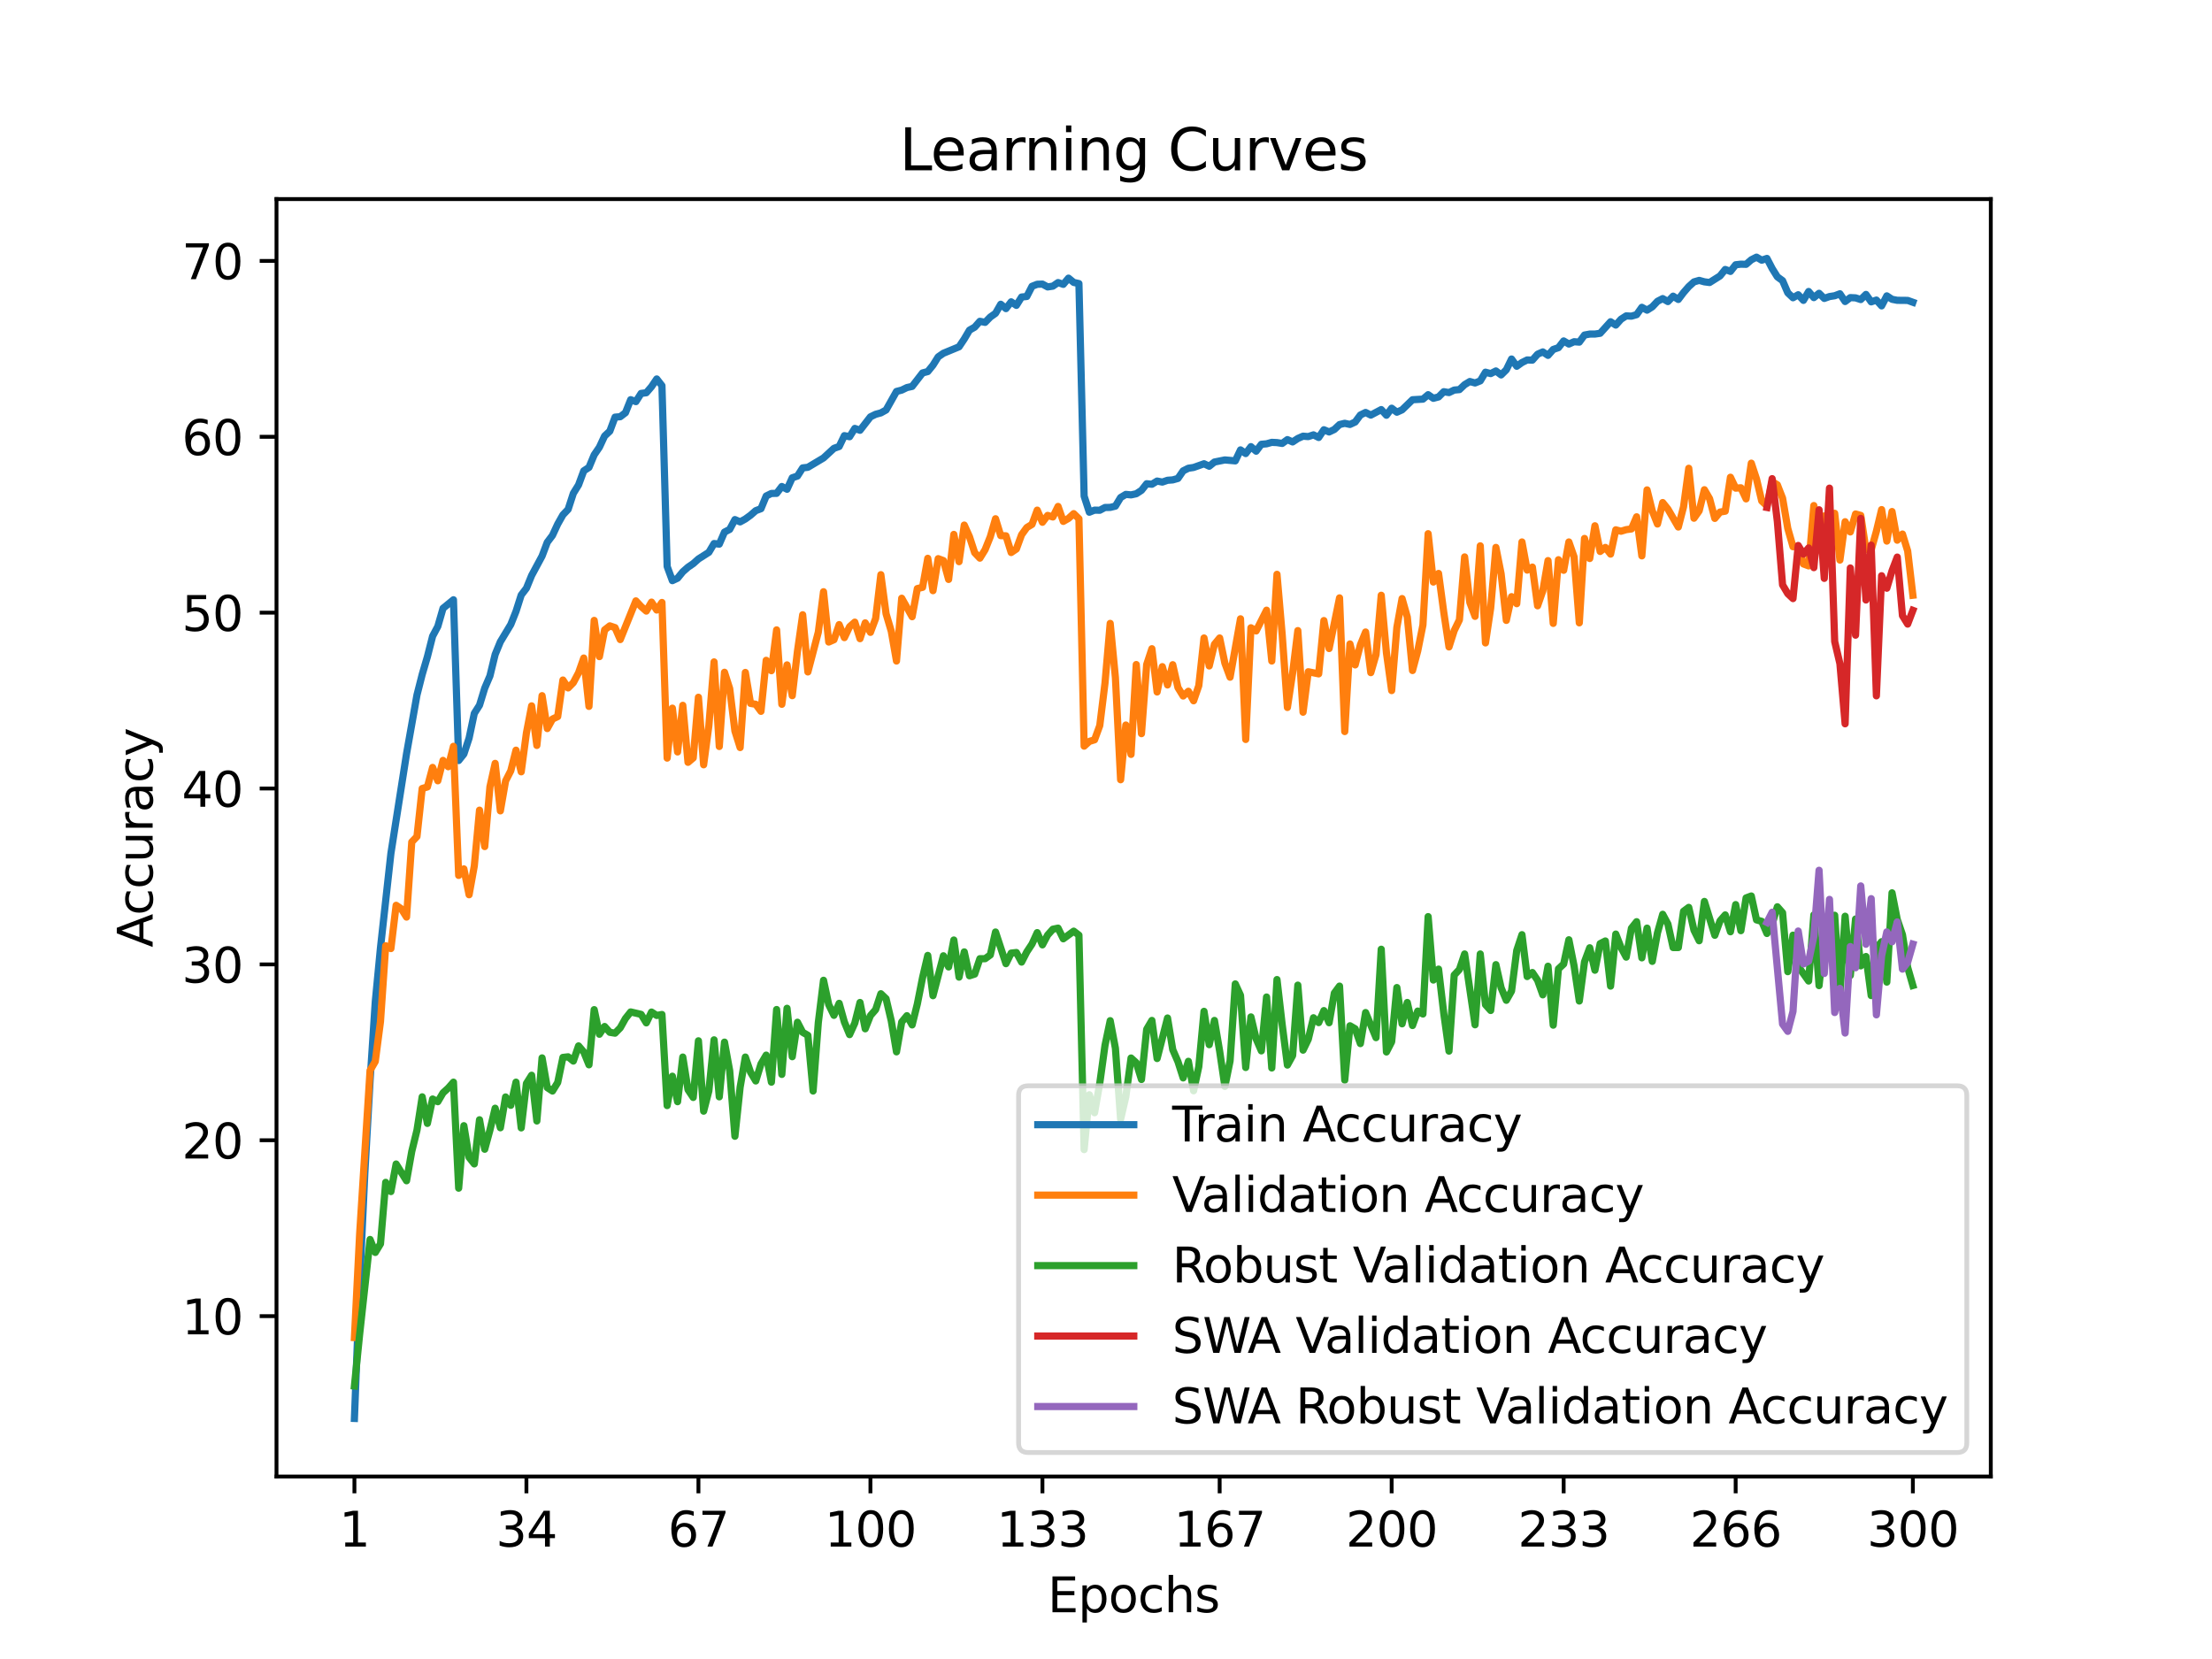 <?xml version="1.0" encoding="utf-8" standalone="no"?>
<!DOCTYPE svg PUBLIC "-//W3C//DTD SVG 1.1//EN"
  "http://www.w3.org/Graphics/SVG/1.1/DTD/svg11.dtd">
<svg xmlns:xlink="http://www.w3.org/1999/xlink" width="460.8pt" height="345.6pt" viewBox="0 0 460.8 345.6" xmlns="http://www.w3.org/2000/svg" version="1.1">
 <defs>
  <style type="text/css">*{stroke-linejoin: round; stroke-linecap: butt}</style>
 </defs>
 <g id="figure_1">
  <g id="patch_1">
   <path d="M 0 345.6 
L 460.8 345.6 
L 460.8 0 
L 0 0 
z
" style="fill: #ffffff"/>
  </g>
  <g id="axes_1">
   <g id="patch_2">
    <path d="M 57.6 307.584 
L 414.72 307.584 
L 414.72 41.472 
L 57.6 41.472 
z
" style="fill: #ffffff"/>
   </g>
   <g id="matplotlib.axis_1">
    <g id="xtick_1">
     <g id="line2d_1">
      <defs>
       <path id="m68e88e71ba" d="M 0 0 
L 0 3.5 
" style="stroke: #000000; stroke-width: 0.8"/>
      </defs>
      <g>
       <use xlink:href="#m68e88e71ba" x="73.833" y="307.584" style="stroke: #000000; stroke-width: 0.8"/>
      </g>
     </g>
     <g id="text_1">
      <!-- 1 -->
      <g transform="translate(70.651 322.182) scale(0.1 -0.1)">
       <defs>
        <path id="DejaVuSans-31" d="M 794 531 
L 1825 531 
L 1825 4091 
L 703 3866 
L 703 4441 
L 1819 4666 
L 2450 4666 
L 2450 531 
L 3481 531 
L 3481 0 
L 794 0 
L 794 531 
z
" transform="scale(0.016)"/>
       </defs>
       <use xlink:href="#DejaVuSans-31"/>
      </g>
     </g>
    </g>
    <g id="xtick_2">
     <g id="line2d_2">
      <g>
       <use xlink:href="#m68e88e71ba" x="109.664" y="307.584" style="stroke: #000000; stroke-width: 0.8"/>
      </g>
     </g>
     <g id="text_2">
      <!-- 34 -->
      <g transform="translate(103.302 322.182) scale(0.1 -0.1)">
       <defs>
        <path id="DejaVuSans-33" d="M 2597 2516 
Q 3050 2419 3304 2112 
Q 3559 1806 3559 1356 
Q 3559 666 3084 287 
Q 2609 -91 1734 -91 
Q 1441 -91 1130 -33 
Q 819 25 488 141 
L 488 750 
Q 750 597 1062 519 
Q 1375 441 1716 441 
Q 2309 441 2620 675 
Q 2931 909 2931 1356 
Q 2931 1769 2642 2001 
Q 2353 2234 1838 2234 
L 1294 2234 
L 1294 2753 
L 1863 2753 
Q 2328 2753 2575 2939 
Q 2822 3125 2822 3475 
Q 2822 3834 2567 4026 
Q 2313 4219 1838 4219 
Q 1578 4219 1281 4162 
Q 984 4106 628 3988 
L 628 4550 
Q 988 4650 1302 4700 
Q 1616 4750 1894 4750 
Q 2613 4750 3031 4423 
Q 3450 4097 3450 3541 
Q 3450 3153 3228 2886 
Q 3006 2619 2597 2516 
z
" transform="scale(0.016)"/>
        <path id="DejaVuSans-34" d="M 2419 4116 
L 825 1625 
L 2419 1625 
L 2419 4116 
z
M 2253 4666 
L 3047 4666 
L 3047 1625 
L 3713 1625 
L 3713 1100 
L 3047 1100 
L 3047 0 
L 2419 0 
L 2419 1100 
L 313 1100 
L 313 1709 
L 2253 4666 
z
" transform="scale(0.016)"/>
       </defs>
       <use xlink:href="#DejaVuSans-33"/>
       <use xlink:href="#DejaVuSans-34" x="63.623"/>
      </g>
     </g>
    </g>
    <g id="xtick_3">
     <g id="line2d_3">
      <g>
       <use xlink:href="#m68e88e71ba" x="145.496" y="307.584" style="stroke: #000000; stroke-width: 0.8"/>
      </g>
     </g>
     <g id="text_3">
      <!-- 67 -->
      <g transform="translate(139.133 322.182) scale(0.1 -0.1)">
       <defs>
        <path id="DejaVuSans-36" d="M 2113 2584 
Q 1688 2584 1439 2293 
Q 1191 2003 1191 1497 
Q 1191 994 1439 701 
Q 1688 409 2113 409 
Q 2538 409 2786 701 
Q 3034 994 3034 1497 
Q 3034 2003 2786 2293 
Q 2538 2584 2113 2584 
z
M 3366 4563 
L 3366 3988 
Q 3128 4100 2886 4159 
Q 2644 4219 2406 4219 
Q 1781 4219 1451 3797 
Q 1122 3375 1075 2522 
Q 1259 2794 1537 2939 
Q 1816 3084 2150 3084 
Q 2853 3084 3261 2657 
Q 3669 2231 3669 1497 
Q 3669 778 3244 343 
Q 2819 -91 2113 -91 
Q 1303 -91 875 529 
Q 447 1150 447 2328 
Q 447 3434 972 4092 
Q 1497 4750 2381 4750 
Q 2619 4750 2861 4703 
Q 3103 4656 3366 4563 
z
" transform="scale(0.016)"/>
        <path id="DejaVuSans-37" d="M 525 4666 
L 3525 4666 
L 3525 4397 
L 1831 0 
L 1172 0 
L 2766 4134 
L 525 4134 
L 525 4666 
z
" transform="scale(0.016)"/>
       </defs>
       <use xlink:href="#DejaVuSans-36"/>
       <use xlink:href="#DejaVuSans-37" x="63.623"/>
      </g>
     </g>
    </g>
    <g id="xtick_4">
     <g id="line2d_4">
      <g>
       <use xlink:href="#m68e88e71ba" x="181.327" y="307.584" style="stroke: #000000; stroke-width: 0.8"/>
      </g>
     </g>
     <g id="text_4">
      <!-- 100 -->
      <g transform="translate(171.783 322.182) scale(0.1 -0.1)">
       <defs>
        <path id="DejaVuSans-30" d="M 2034 4250 
Q 1547 4250 1301 3770 
Q 1056 3291 1056 2328 
Q 1056 1369 1301 889 
Q 1547 409 2034 409 
Q 2525 409 2770 889 
Q 3016 1369 3016 2328 
Q 3016 3291 2770 3770 
Q 2525 4250 2034 4250 
z
M 2034 4750 
Q 2819 4750 3233 4129 
Q 3647 3509 3647 2328 
Q 3647 1150 3233 529 
Q 2819 -91 2034 -91 
Q 1250 -91 836 529 
Q 422 1150 422 2328 
Q 422 3509 836 4129 
Q 1250 4750 2034 4750 
z
" transform="scale(0.016)"/>
       </defs>
       <use xlink:href="#DejaVuSans-31"/>
       <use xlink:href="#DejaVuSans-30" x="63.623"/>
       <use xlink:href="#DejaVuSans-30" x="127.246"/>
      </g>
     </g>
    </g>
    <g id="xtick_5">
     <g id="line2d_5">
      <g>
       <use xlink:href="#m68e88e71ba" x="217.158" y="307.584" style="stroke: #000000; stroke-width: 0.8"/>
      </g>
     </g>
     <g id="text_5">
      <!-- 133 -->
      <g transform="translate(207.615 322.182) scale(0.1 -0.1)">
       <use xlink:href="#DejaVuSans-31"/>
       <use xlink:href="#DejaVuSans-33" x="63.623"/>
       <use xlink:href="#DejaVuSans-33" x="127.246"/>
      </g>
     </g>
    </g>
    <g id="xtick_6">
     <g id="line2d_6">
      <g>
       <use xlink:href="#m68e88e71ba" x="254.076" y="307.584" style="stroke: #000000; stroke-width: 0.8"/>
      </g>
     </g>
     <g id="text_6">
      <!-- 167 -->
      <g transform="translate(244.532 322.182) scale(0.1 -0.1)">
       <use xlink:href="#DejaVuSans-31"/>
       <use xlink:href="#DejaVuSans-36" x="63.623"/>
       <use xlink:href="#DejaVuSans-37" x="127.246"/>
      </g>
     </g>
    </g>
    <g id="xtick_7">
     <g id="line2d_7">
      <g>
       <use xlink:href="#m68e88e71ba" x="289.907" y="307.584" style="stroke: #000000; stroke-width: 0.8"/>
      </g>
     </g>
     <g id="text_7">
      <!-- 200 -->
      <g transform="translate(280.363 322.182) scale(0.1 -0.1)">
       <defs>
        <path id="DejaVuSans-32" d="M 1228 531 
L 3431 531 
L 3431 0 
L 469 0 
L 469 531 
Q 828 903 1448 1529 
Q 2069 2156 2228 2338 
Q 2531 2678 2651 2914 
Q 2772 3150 2772 3378 
Q 2772 3750 2511 3984 
Q 2250 4219 1831 4219 
Q 1534 4219 1204 4116 
Q 875 4013 500 3803 
L 500 4441 
Q 881 4594 1212 4672 
Q 1544 4750 1819 4750 
Q 2544 4750 2975 4387 
Q 3406 4025 3406 3419 
Q 3406 3131 3298 2873 
Q 3191 2616 2906 2266 
Q 2828 2175 2409 1742 
Q 1991 1309 1228 531 
z
" transform="scale(0.016)"/>
       </defs>
       <use xlink:href="#DejaVuSans-32"/>
       <use xlink:href="#DejaVuSans-30" x="63.623"/>
       <use xlink:href="#DejaVuSans-30" x="127.246"/>
      </g>
     </g>
    </g>
    <g id="xtick_8">
     <g id="line2d_8">
      <g>
       <use xlink:href="#m68e88e71ba" x="325.739" y="307.584" style="stroke: #000000; stroke-width: 0.8"/>
      </g>
     </g>
     <g id="text_8">
      <!-- 233 -->
      <g transform="translate(316.195 322.182) scale(0.1 -0.1)">
       <use xlink:href="#DejaVuSans-32"/>
       <use xlink:href="#DejaVuSans-33" x="63.623"/>
       <use xlink:href="#DejaVuSans-33" x="127.246"/>
      </g>
     </g>
    </g>
    <g id="xtick_9">
     <g id="line2d_9">
      <g>
       <use xlink:href="#m68e88e71ba" x="361.57" y="307.584" style="stroke: #000000; stroke-width: 0.8"/>
      </g>
     </g>
     <g id="text_9">
      <!-- 266 -->
      <g transform="translate(352.026 322.182) scale(0.1 -0.1)">
       <use xlink:href="#DejaVuSans-32"/>
       <use xlink:href="#DejaVuSans-36" x="63.623"/>
       <use xlink:href="#DejaVuSans-36" x="127.246"/>
      </g>
     </g>
    </g>
    <g id="xtick_10">
     <g id="line2d_10">
      <g>
       <use xlink:href="#m68e88e71ba" x="398.487" y="307.584" style="stroke: #000000; stroke-width: 0.8"/>
      </g>
     </g>
     <g id="text_10">
      <!-- 300 -->
      <g transform="translate(388.944 322.182) scale(0.1 -0.1)">
       <use xlink:href="#DejaVuSans-33"/>
       <use xlink:href="#DejaVuSans-30" x="63.623"/>
       <use xlink:href="#DejaVuSans-30" x="127.246"/>
      </g>
     </g>
    </g>
    <g id="text_11">
     <!-- Epochs -->
     <g transform="translate(218.244 335.861) scale(0.1 -0.1)">
      <defs>
       <path id="DejaVuSans-45" d="M 628 4666 
L 3578 4666 
L 3578 4134 
L 1259 4134 
L 1259 2753 
L 3481 2753 
L 3481 2222 
L 1259 2222 
L 1259 531 
L 3634 531 
L 3634 0 
L 628 0 
L 628 4666 
z
" transform="scale(0.016)"/>
       <path id="DejaVuSans-70" d="M 1159 525 
L 1159 -1331 
L 581 -1331 
L 581 3500 
L 1159 3500 
L 1159 2969 
Q 1341 3281 1617 3432 
Q 1894 3584 2278 3584 
Q 2916 3584 3314 3078 
Q 3713 2572 3713 1747 
Q 3713 922 3314 415 
Q 2916 -91 2278 -91 
Q 1894 -91 1617 61 
Q 1341 213 1159 525 
z
M 3116 1747 
Q 3116 2381 2855 2742 
Q 2594 3103 2138 3103 
Q 1681 3103 1420 2742 
Q 1159 2381 1159 1747 
Q 1159 1113 1420 752 
Q 1681 391 2138 391 
Q 2594 391 2855 752 
Q 3116 1113 3116 1747 
z
" transform="scale(0.016)"/>
       <path id="DejaVuSans-6f" d="M 1959 3097 
Q 1497 3097 1228 2736 
Q 959 2375 959 1747 
Q 959 1119 1226 758 
Q 1494 397 1959 397 
Q 2419 397 2687 759 
Q 2956 1122 2956 1747 
Q 2956 2369 2687 2733 
Q 2419 3097 1959 3097 
z
M 1959 3584 
Q 2709 3584 3137 3096 
Q 3566 2609 3566 1747 
Q 3566 888 3137 398 
Q 2709 -91 1959 -91 
Q 1206 -91 779 398 
Q 353 888 353 1747 
Q 353 2609 779 3096 
Q 1206 3584 1959 3584 
z
" transform="scale(0.016)"/>
       <path id="DejaVuSans-63" d="M 3122 3366 
L 3122 2828 
Q 2878 2963 2633 3030 
Q 2388 3097 2138 3097 
Q 1578 3097 1268 2742 
Q 959 2388 959 1747 
Q 959 1106 1268 751 
Q 1578 397 2138 397 
Q 2388 397 2633 464 
Q 2878 531 3122 666 
L 3122 134 
Q 2881 22 2623 -34 
Q 2366 -91 2075 -91 
Q 1284 -91 818 406 
Q 353 903 353 1747 
Q 353 2603 823 3093 
Q 1294 3584 2113 3584 
Q 2378 3584 2631 3529 
Q 2884 3475 3122 3366 
z
" transform="scale(0.016)"/>
       <path id="DejaVuSans-68" d="M 3513 2113 
L 3513 0 
L 2938 0 
L 2938 2094 
Q 2938 2591 2744 2837 
Q 2550 3084 2163 3084 
Q 1697 3084 1428 2787 
Q 1159 2491 1159 1978 
L 1159 0 
L 581 0 
L 581 4863 
L 1159 4863 
L 1159 2956 
Q 1366 3272 1645 3428 
Q 1925 3584 2291 3584 
Q 2894 3584 3203 3211 
Q 3513 2838 3513 2113 
z
" transform="scale(0.016)"/>
       <path id="DejaVuSans-73" d="M 2834 3397 
L 2834 2853 
Q 2591 2978 2328 3040 
Q 2066 3103 1784 3103 
Q 1356 3103 1142 2972 
Q 928 2841 928 2578 
Q 928 2378 1081 2264 
Q 1234 2150 1697 2047 
L 1894 2003 
Q 2506 1872 2764 1633 
Q 3022 1394 3022 966 
Q 3022 478 2636 193 
Q 2250 -91 1575 -91 
Q 1294 -91 989 -36 
Q 684 19 347 128 
L 347 722 
Q 666 556 975 473 
Q 1284 391 1588 391 
Q 1994 391 2212 530 
Q 2431 669 2431 922 
Q 2431 1156 2273 1281 
Q 2116 1406 1581 1522 
L 1381 1569 
Q 847 1681 609 1914 
Q 372 2147 372 2553 
Q 372 3047 722 3315 
Q 1072 3584 1716 3584 
Q 2034 3584 2315 3537 
Q 2597 3491 2834 3397 
z
" transform="scale(0.016)"/>
      </defs>
      <use xlink:href="#DejaVuSans-45"/>
      <use xlink:href="#DejaVuSans-70" x="63.184"/>
      <use xlink:href="#DejaVuSans-6f" x="126.66"/>
      <use xlink:href="#DejaVuSans-63" x="187.842"/>
      <use xlink:href="#DejaVuSans-68" x="242.822"/>
      <use xlink:href="#DejaVuSans-73" x="306.201"/>
     </g>
    </g>
   </g>
   <g id="matplotlib.axis_2">
    <g id="ytick_1">
     <g id="line2d_11">
      <defs>
       <path id="m004a908cbd" d="M 0 0 
L -3.5 0 
" style="stroke: #000000; stroke-width: 0.8"/>
      </defs>
      <g>
       <use xlink:href="#m004a908cbd" x="57.6" y="274.173" style="stroke: #000000; stroke-width: 0.8"/>
      </g>
     </g>
     <g id="text_12">
      <!-- 10 -->
      <g transform="translate(37.875 277.972) scale(0.1 -0.1)">
       <use xlink:href="#DejaVuSans-31"/>
       <use xlink:href="#DejaVuSans-30" x="63.623"/>
      </g>
     </g>
    </g>
    <g id="ytick_2">
     <g id="line2d_12">
      <g>
       <use xlink:href="#m004a908cbd" x="57.6" y="237.537" style="stroke: #000000; stroke-width: 0.8"/>
      </g>
     </g>
     <g id="text_13">
      <!-- 20 -->
      <g transform="translate(37.875 241.336) scale(0.1 -0.1)">
       <use xlink:href="#DejaVuSans-32"/>
       <use xlink:href="#DejaVuSans-30" x="63.623"/>
      </g>
     </g>
    </g>
    <g id="ytick_3">
     <g id="line2d_13">
      <g>
       <use xlink:href="#m004a908cbd" x="57.6" y="200.901" style="stroke: #000000; stroke-width: 0.8"/>
      </g>
     </g>
     <g id="text_14">
      <!-- 30 -->
      <g transform="translate(37.875 204.7) scale(0.1 -0.1)">
       <use xlink:href="#DejaVuSans-33"/>
       <use xlink:href="#DejaVuSans-30" x="63.623"/>
      </g>
     </g>
    </g>
    <g id="ytick_4">
     <g id="line2d_14">
      <g>
       <use xlink:href="#m004a908cbd" x="57.6" y="164.264" style="stroke: #000000; stroke-width: 0.8"/>
      </g>
     </g>
     <g id="text_15">
      <!-- 40 -->
      <g transform="translate(37.875 168.064) scale(0.1 -0.1)">
       <use xlink:href="#DejaVuSans-34"/>
       <use xlink:href="#DejaVuSans-30" x="63.623"/>
      </g>
     </g>
    </g>
    <g id="ytick_5">
     <g id="line2d_15">
      <g>
       <use xlink:href="#m004a908cbd" x="57.6" y="127.628" style="stroke: #000000; stroke-width: 0.8"/>
      </g>
     </g>
     <g id="text_16">
      <!-- 50 -->
      <g transform="translate(37.875 131.427) scale(0.1 -0.1)">
       <defs>
        <path id="DejaVuSans-35" d="M 691 4666 
L 3169 4666 
L 3169 4134 
L 1269 4134 
L 1269 2991 
Q 1406 3038 1543 3061 
Q 1681 3084 1819 3084 
Q 2600 3084 3056 2656 
Q 3513 2228 3513 1497 
Q 3513 744 3044 326 
Q 2575 -91 1722 -91 
Q 1428 -91 1123 -41 
Q 819 9 494 109 
L 494 744 
Q 775 591 1075 516 
Q 1375 441 1709 441 
Q 2250 441 2565 725 
Q 2881 1009 2881 1497 
Q 2881 1984 2565 2268 
Q 2250 2553 1709 2553 
Q 1456 2553 1204 2497 
Q 953 2441 691 2322 
L 691 4666 
z
" transform="scale(0.016)"/>
       </defs>
       <use xlink:href="#DejaVuSans-35"/>
       <use xlink:href="#DejaVuSans-30" x="63.623"/>
      </g>
     </g>
    </g>
    <g id="ytick_6">
     <g id="line2d_16">
      <g>
       <use xlink:href="#m004a908cbd" x="57.6" y="90.992" style="stroke: #000000; stroke-width: 0.8"/>
      </g>
     </g>
     <g id="text_17">
      <!-- 60 -->
      <g transform="translate(37.875 94.791) scale(0.1 -0.1)">
       <use xlink:href="#DejaVuSans-36"/>
       <use xlink:href="#DejaVuSans-30" x="63.623"/>
      </g>
     </g>
    </g>
    <g id="ytick_7">
     <g id="line2d_17">
      <g>
       <use xlink:href="#m004a908cbd" x="57.6" y="54.356" style="stroke: #000000; stroke-width: 0.8"/>
      </g>
     </g>
     <g id="text_18">
      <!-- 70 -->
      <g transform="translate(37.875 58.155) scale(0.1 -0.1)">
       <use xlink:href="#DejaVuSans-37"/>
       <use xlink:href="#DejaVuSans-30" x="63.623"/>
      </g>
     </g>
    </g>
    <g id="text_19">
     <!-- Accuracy -->
     <g transform="translate(31.795 197.356) rotate(-90) scale(0.1 -0.1)">
      <defs>
       <path id="DejaVuSans-41" d="M 2188 4044 
L 1331 1722 
L 3047 1722 
L 2188 4044 
z
M 1831 4666 
L 2547 4666 
L 4325 0 
L 3669 0 
L 3244 1197 
L 1141 1197 
L 716 0 
L 50 0 
L 1831 4666 
z
" transform="scale(0.016)"/>
       <path id="DejaVuSans-75" d="M 544 1381 
L 544 3500 
L 1119 3500 
L 1119 1403 
Q 1119 906 1312 657 
Q 1506 409 1894 409 
Q 2359 409 2629 706 
Q 2900 1003 2900 1516 
L 2900 3500 
L 3475 3500 
L 3475 0 
L 2900 0 
L 2900 538 
Q 2691 219 2414 64 
Q 2138 -91 1772 -91 
Q 1169 -91 856 284 
Q 544 659 544 1381 
z
M 1991 3584 
L 1991 3584 
z
" transform="scale(0.016)"/>
       <path id="DejaVuSans-72" d="M 2631 2963 
Q 2534 3019 2420 3045 
Q 2306 3072 2169 3072 
Q 1681 3072 1420 2755 
Q 1159 2438 1159 1844 
L 1159 0 
L 581 0 
L 581 3500 
L 1159 3500 
L 1159 2956 
Q 1341 3275 1631 3429 
Q 1922 3584 2338 3584 
Q 2397 3584 2469 3576 
Q 2541 3569 2628 3553 
L 2631 2963 
z
" transform="scale(0.016)"/>
       <path id="DejaVuSans-61" d="M 2194 1759 
Q 1497 1759 1228 1600 
Q 959 1441 959 1056 
Q 959 750 1161 570 
Q 1363 391 1709 391 
Q 2188 391 2477 730 
Q 2766 1069 2766 1631 
L 2766 1759 
L 2194 1759 
z
M 3341 1997 
L 3341 0 
L 2766 0 
L 2766 531 
Q 2569 213 2275 61 
Q 1981 -91 1556 -91 
Q 1019 -91 701 211 
Q 384 513 384 1019 
Q 384 1609 779 1909 
Q 1175 2209 1959 2209 
L 2766 2209 
L 2766 2266 
Q 2766 2663 2505 2880 
Q 2244 3097 1772 3097 
Q 1472 3097 1187 3025 
Q 903 2953 641 2809 
L 641 3341 
Q 956 3463 1253 3523 
Q 1550 3584 1831 3584 
Q 2591 3584 2966 3190 
Q 3341 2797 3341 1997 
z
" transform="scale(0.016)"/>
       <path id="DejaVuSans-79" d="M 2059 -325 
Q 1816 -950 1584 -1140 
Q 1353 -1331 966 -1331 
L 506 -1331 
L 506 -850 
L 844 -850 
Q 1081 -850 1212 -737 
Q 1344 -625 1503 -206 
L 1606 56 
L 191 3500 
L 800 3500 
L 1894 763 
L 2988 3500 
L 3597 3500 
L 2059 -325 
z
" transform="scale(0.016)"/>
      </defs>
      <use xlink:href="#DejaVuSans-41"/>
      <use xlink:href="#DejaVuSans-63" x="66.658"/>
      <use xlink:href="#DejaVuSans-63" x="121.639"/>
      <use xlink:href="#DejaVuSans-75" x="176.619"/>
      <use xlink:href="#DejaVuSans-72" x="239.998"/>
      <use xlink:href="#DejaVuSans-61" x="281.111"/>
      <use xlink:href="#DejaVuSans-63" x="342.391"/>
      <use xlink:href="#DejaVuSans-79" x="397.371"/>
     </g>
    </g>
   </g>
   <g id="line2d_18">
    <path d="M 73.833 295.488 
L 74.919 267.505 
L 76.004 244.315 
L 77.09 225.201 
L 78.176 208.704 
L 79.262 197.424 
L 81.433 177.783 
L 84.691 157.007 
L 86.862 144.778 
L 87.948 140.513 
L 89.034 136.806 
L 90.12 132.53 
L 91.206 130.489 
L 92.291 126.723 
L 94.463 124.946 
L 95.549 158.432 
L 96.635 157.073 
L 97.72 153.764 
L 98.806 148.61 
L 99.892 146.91 
L 100.978 143.352 
L 102.064 140.806 
L 103.149 136.337 
L 104.235 133.691 
L 106.407 130.09 
L 107.493 127.364 
L 108.578 123.954 
L 109.664 122.539 
L 110.75 119.88 
L 112.922 115.842 
L 114.007 112.966 
L 115.093 111.527 
L 116.179 109.178 
L 117.265 107.258 
L 118.351 106.112 
L 119.436 102.77 
L 120.522 101.019 
L 121.608 98.085 
L 122.694 97.37 
L 123.78 94.754 
L 124.865 93.161 
L 125.951 90.831 
L 127.037 89.82 
L 128.123 86.9 
L 129.209 86.808 
L 130.294 85.98 
L 131.38 83.265 
L 132.466 83.665 
L 133.552 81.957 
L 134.638 81.815 
L 135.723 80.551 
L 136.809 78.946 
L 137.895 80.342 
L 138.981 118.004 
L 140.067 120.96 
L 141.152 120.447 
L 142.238 119.114 
L 143.324 118.158 
L 144.41 117.414 
L 145.496 116.443 
L 147.667 115.058 
L 148.753 113.23 
L 149.839 113.351 
L 150.925 110.845 
L 152.01 110.281 
L 153.096 108.24 
L 154.182 108.717 
L 155.268 108.119 
L 156.354 107.332 
L 157.439 106.379 
L 158.525 105.972 
L 159.611 103.327 
L 160.697 102.792 
L 161.783 102.774 
L 162.868 101.349 
L 163.954 101.92 
L 165.04 99.535 
L 166.126 99.169 
L 167.212 97.473 
L 168.297 97.345 
L 171.555 95.399 
L 173.726 93.395 
L 174.812 93.018 
L 175.898 90.754 
L 176.984 90.977 
L 178.07 89.248 
L 179.155 89.636 
L 181.327 86.834 
L 182.413 86.306 
L 183.499 86.013 
L 184.584 85.409 
L 186.756 81.547 
L 187.842 81.265 
L 188.928 80.737 
L 190.013 80.496 
L 192.185 77.689 
L 193.271 77.404 
L 194.357 76.074 
L 195.442 74.341 
L 196.528 73.59 
L 199.786 72.245 
L 200.871 70.622 
L 201.957 68.779 
L 203.043 68.157 
L 204.129 66.933 
L 205.215 67.153 
L 206.3 66.043 
L 207.386 65.273 
L 208.472 63.383 
L 209.558 64.288 
L 210.644 62.877 
L 211.729 63.614 
L 212.815 61.877 
L 213.901 61.76 
L 214.987 59.642 
L 216.073 59.221 
L 217.158 59.184 
L 218.244 59.774 
L 219.33 59.609 
L 220.416 58.862 
L 221.502 59.236 
L 222.587 57.942 
L 223.673 58.833 
L 224.759 59.074 
L 225.845 103.357 
L 226.931 106.705 
L 228.016 106.269 
L 229.102 106.295 
L 230.188 105.72 
L 231.274 105.701 
L 232.36 105.434 
L 233.445 103.642 
L 234.531 102.99 
L 235.617 103.093 
L 236.703 102.858 
L 237.789 102.151 
L 238.875 100.774 
L 239.96 100.88 
L 241.046 100.213 
L 242.132 100.426 
L 243.218 100.052 
L 244.304 99.971 
L 245.389 99.664 
L 246.475 98.088 
L 247.561 97.542 
L 248.647 97.381 
L 250.818 96.608 
L 251.904 97.125 
L 252.99 96.249 
L 255.162 95.813 
L 257.333 96.007 
L 258.419 93.721 
L 259.505 94.483 
L 260.591 93.047 
L 261.676 93.989 
L 262.762 92.553 
L 263.848 92.454 
L 264.934 92.15 
L 266.02 92.201 
L 267.105 92.373 
L 268.191 91.582 
L 269.277 92.062 
L 270.363 91.344 
L 271.449 90.864 
L 272.534 90.952 
L 273.62 90.589 
L 274.706 91.135 
L 275.792 89.526 
L 276.878 89.984 
L 277.963 89.472 
L 279.049 88.442 
L 280.135 88.182 
L 281.221 88.42 
L 282.307 87.914 
L 283.392 86.456 
L 284.478 85.921 
L 285.564 86.475 
L 287.736 85.324 
L 288.821 86.504 
L 289.907 85.039 
L 290.993 85.87 
L 292.079 85.379 
L 294.25 83.273 
L 296.422 83.148 
L 297.508 82.221 
L 298.594 82.976 
L 299.679 82.686 
L 300.765 81.598 
L 301.851 81.782 
L 302.937 81.258 
L 304.023 81.162 
L 305.108 80.133 
L 306.194 79.477 
L 307.28 79.778 
L 308.366 79.345 
L 309.452 77.535 
L 310.537 77.829 
L 311.623 77.279 
L 312.709 78.103 
L 313.795 77.034 
L 314.881 74.788 
L 315.966 76.297 
L 317.052 75.524 
L 318.138 74.986 
L 319.224 75.019 
L 320.31 73.788 
L 321.395 73.311 
L 322.481 74.029 
L 323.567 72.795 
L 324.653 72.425 
L 325.739 71.025 
L 326.824 71.67 
L 327.91 71.186 
L 328.996 71.271 
L 330.082 69.794 
L 331.168 69.593 
L 332.253 69.589 
L 333.339 69.431 
L 335.511 67.024 
L 336.597 67.717 
L 337.682 66.501 
L 338.768 65.805 
L 339.854 65.859 
L 340.94 65.548 
L 342.026 64.02 
L 343.111 64.61 
L 344.197 63.921 
L 345.283 62.767 
L 346.369 62.203 
L 347.455 62.822 
L 348.54 61.698 
L 349.626 62.383 
L 350.712 60.947 
L 351.798 59.701 
L 352.884 58.723 
L 353.969 58.408 
L 355.055 58.708 
L 356.141 58.851 
L 358.313 57.484 
L 359.398 56.136 
L 360.484 56.536 
L 361.57 55.154 
L 362.656 55.033 
L 363.742 55.063 
L 364.827 54.121 
L 365.913 53.568 
L 366.999 54.202 
L 368.085 53.835 
L 369.171 55.931 
L 370.256 57.671 
L 371.342 58.466 
L 372.428 60.998 
L 373.514 62.027 
L 374.6 61.401 
L 375.685 62.57 
L 376.771 60.723 
L 377.857 61.998 
L 378.943 61.1 
L 380.029 62.167 
L 381.114 61.778 
L 382.2 61.61 
L 383.286 61.199 
L 384.372 62.811 
L 385.458 61.998 
L 386.543 62.049 
L 387.629 62.401 
L 388.715 61.335 
L 389.801 62.881 
L 390.887 62.511 
L 391.972 63.72 
L 393.058 61.635 
L 394.144 62.35 
L 395.23 62.559 
L 397.401 62.581 
L 398.487 62.969 
L 398.487 62.969 
" clip-path="url(#p70b079f6ee)" style="fill: none; stroke: #1f77b4; stroke-width: 1.5; stroke-linecap: square"/>
   </g>
   <g id="line2d_19">
    <path d="M 73.833 278.643 
L 74.919 257.101 
L 77.09 222.992 
L 78.176 221.124 
L 79.262 212.807 
L 80.348 197.017 
L 81.433 197.603 
L 82.519 188.591 
L 83.605 189.324 
L 84.691 191.045 
L 85.777 175.402 
L 86.862 174.266 
L 87.948 164.264 
L 89.034 163.935 
L 90.12 159.868 
L 91.206 162.652 
L 92.291 158.403 
L 93.377 159.721 
L 94.463 155.472 
L 95.549 182.363 
L 96.635 181.007 
L 97.72 186.393 
L 98.806 180.384 
L 99.892 168.771 
L 100.978 176.354 
L 102.064 163.898 
L 103.149 159.025 
L 104.235 168.917 
L 105.321 162.689 
L 106.407 160.564 
L 107.493 156.278 
L 108.578 160.784 
L 109.664 152.687 
L 110.75 147.045 
L 111.836 155.288 
L 112.922 144.92 
L 114.007 151.771 
L 115.093 149.793 
L 116.179 149.28 
L 117.265 141.66 
L 118.351 143.308 
L 119.436 142.209 
L 120.522 140.158 
L 121.608 137.08 
L 122.694 147.155 
L 123.78 129.24 
L 124.865 136.787 
L 125.951 131.218 
L 127.037 130.376 
L 128.123 130.742 
L 129.209 133.233 
L 132.466 125.174 
L 133.552 126.346 
L 134.638 127.298 
L 135.723 125.43 
L 136.809 127.079 
L 137.895 125.503 
L 138.981 157.926 
L 140.067 147.522 
L 141.152 156.644 
L 142.238 146.935 
L 143.324 158.806 
L 144.41 157.89 
L 145.496 145.25 
L 146.581 159.318 
L 147.667 151.185 
L 148.753 137.886 
L 149.839 155.508 
L 150.925 140.048 
L 152.01 143.455 
L 153.096 152.284 
L 154.182 155.728 
L 155.268 140.084 
L 156.354 146.532 
L 157.439 146.716 
L 158.525 148.181 
L 159.611 137.557 
L 160.697 139.718 
L 161.783 131.218 
L 162.868 146.716 
L 163.954 138.509 
L 165.04 144.92 
L 166.126 135.651 
L 167.212 128.068 
L 168.297 139.975 
L 170.469 131.695 
L 171.555 123.268 
L 172.641 133.746 
L 173.726 133.27 
L 174.812 130.119 
L 175.898 132.83 
L 176.984 130.559 
L 178.07 129.606 
L 179.155 133.05 
L 180.241 129.753 
L 181.327 131.731 
L 182.413 128.837 
L 183.499 119.715 
L 184.584 127.848 
L 185.67 131.512 
L 186.756 137.703 
L 187.842 124.624 
L 190.013 128.471 
L 191.099 122.609 
L 192.185 122.353 
L 193.271 116.308 
L 194.357 123.049 
L 195.442 116.381 
L 196.528 116.784 
L 197.614 120.704 
L 198.7 111.325 
L 199.786 117.004 
L 200.871 109.383 
L 201.957 111.801 
L 203.043 115.135 
L 204.129 116.271 
L 205.215 114.512 
L 206.3 111.801 
L 207.386 108.064 
L 208.472 111.581 
L 209.558 111.618 
L 210.644 115.099 
L 211.729 114.366 
L 212.815 111.398 
L 213.901 109.896 
L 214.987 109.237 
L 216.073 106.269 
L 217.158 108.797 
L 218.244 107.368 
L 219.33 107.698 
L 220.416 105.5 
L 221.502 108.614 
L 222.587 107.991 
L 223.673 107.002 
L 224.759 108.064 
L 225.845 155.435 
L 226.931 154.446 
L 228.016 154.116 
L 229.102 151.149 
L 230.188 142.319 
L 231.274 129.863 
L 232.36 141.147 
L 233.445 162.433 
L 234.531 151.039 
L 235.617 157.157 
L 236.703 138.436 
L 237.789 152.834 
L 238.875 138.436 
L 239.96 135.139 
L 241.046 144.151 
L 242.132 138.875 
L 243.218 142.686 
L 244.304 138.472 
L 245.389 143.235 
L 246.475 144.994 
L 247.561 144.005 
L 248.647 145.983 
L 249.733 142.832 
L 250.818 132.904 
L 251.904 138.729 
L 252.99 134.223 
L 254.076 132.904 
L 255.162 138.143 
L 256.247 141.074 
L 258.419 128.91 
L 259.505 154.043 
L 260.591 130.779 
L 261.676 131.438 
L 263.848 127.115 
L 264.934 137.703 
L 266.02 119.641 
L 267.105 132.208 
L 268.191 147.375 
L 269.277 140.194 
L 270.363 131.365 
L 271.449 148.364 
L 272.534 139.938 
L 274.706 140.378 
L 275.792 129.277 
L 276.878 135.102 
L 279.049 124.551 
L 280.135 152.394 
L 281.221 134.149 
L 282.307 138.509 
L 283.392 134.333 
L 284.478 131.658 
L 285.564 140.121 
L 286.65 136.384 
L 287.736 124.001 
L 288.821 135.981 
L 289.907 143.858 
L 290.993 130.706 
L 292.079 124.697 
L 293.165 128.544 
L 294.25 139.681 
L 295.336 135.615 
L 296.422 130.193 
L 297.508 111.178 
L 298.594 121.253 
L 299.679 119.458 
L 300.765 127.555 
L 301.851 134.772 
L 302.937 131.365 
L 304.023 129.13 
L 305.108 116.014 
L 306.194 125.503 
L 307.28 128.397 
L 308.366 113.706 
L 309.452 133.93 
L 310.537 126.676 
L 311.623 114.036 
L 312.709 119.532 
L 313.795 129.24 
L 314.881 124.294 
L 315.966 125.76 
L 317.052 112.9 
L 318.138 118.762 
L 319.224 118.139 
L 320.31 126.199 
L 321.395 123.085 
L 322.481 116.784 
L 323.567 129.863 
L 324.653 116.601 
L 325.739 118.799 
L 326.824 112.9 
L 327.91 116.014 
L 328.996 129.753 
L 330.082 112.168 
L 331.168 116.344 
L 332.253 109.53 
L 333.339 114.879 
L 334.425 114.036 
L 335.511 115.428 
L 336.597 110.372 
L 337.682 110.666 
L 338.768 110.336 
L 339.854 110.189 
L 340.94 107.661 
L 342.026 115.795 
L 343.111 102.056 
L 344.197 106.416 
L 345.283 109.163 
L 346.369 104.694 
L 347.455 106.049 
L 349.626 109.786 
L 350.712 105.573 
L 351.798 97.55 
L 352.884 107.954 
L 353.969 106.416 
L 355.055 102.019 
L 356.141 103.888 
L 357.227 107.991 
L 358.313 106.672 
L 359.398 106.489 
L 360.484 99.418 
L 361.57 101.69 
L 362.656 101.616 
L 363.742 103.924 
L 364.827 96.487 
L 365.913 99.785 
L 366.999 104.364 
L 368.085 105.39 
L 369.171 100.334 
L 370.256 100.994 
L 371.342 103.778 
L 372.428 110.079 
L 373.514 113.89 
L 374.6 113.816 
L 375.685 117.48 
L 376.771 117.883 
L 377.857 105.317 
L 378.943 112.827 
L 380.029 107.478 
L 381.114 112.058 
L 382.2 106.929 
L 383.286 116.674 
L 384.372 108.687 
L 385.458 110.812 
L 386.543 107.075 
L 387.629 107.368 
L 388.715 114.512 
L 389.801 114.549 
L 390.887 110.666 
L 391.972 106.159 
L 393.058 112.717 
L 394.144 106.562 
L 395.23 112.534 
L 396.316 111.252 
L 397.401 114.769 
L 398.487 124.001 
L 398.487 124.001 
" clip-path="url(#p70b079f6ee)" style="fill: none; stroke: #ff7f0e; stroke-width: 1.5; stroke-linecap: square"/>
   </g>
   <g id="line2d_20">
    <path d="M 73.833 288.726 
L 74.919 277.963 
L 77.09 258.205 
L 78.176 260.908 
L 79.262 259.114 
L 80.348 246.304 
L 81.433 248.224 
L 82.519 242.489 
L 84.691 245.976 
L 85.777 239.861 
L 86.862 235.44 
L 87.948 228.491 
L 89.034 234.025 
L 90.12 228.946 
L 91.206 229.502 
L 92.291 227.658 
L 93.377 226.672 
L 94.463 225.434 
L 95.549 247.517 
L 96.635 234.505 
L 97.72 241.099 
L 98.806 242.464 
L 99.892 233.267 
L 100.978 239.407 
L 102.064 235.414 
L 103.149 230.866 
L 104.235 234.934 
L 105.321 228.517 
L 106.407 230.26 
L 107.493 225.434 
L 108.578 234.96 
L 109.664 225.712 
L 110.75 223.994 
L 111.836 233.519 
L 112.922 220.381 
L 114.007 226.571 
L 115.093 227.279 
L 116.179 225.51 
L 117.265 220.28 
L 118.351 220.154 
L 119.436 221.038 
L 120.522 217.88 
L 121.608 219.143 
L 122.694 221.821 
L 123.78 210.325 
L 124.865 215.454 
L 125.951 213.837 
L 127.037 215.05 
L 128.123 215.227 
L 129.209 214.115 
L 130.294 212.169 
L 131.38 210.805 
L 133.552 211.31 
L 134.638 213.079 
L 135.723 210.83 
L 136.809 211.538 
L 137.895 211.336 
L 138.981 230.311 
L 140.067 224.196 
L 141.152 229.502 
L 142.238 220.204 
L 143.324 227.001 
L 144.41 228.618 
L 145.496 216.818 
L 146.581 231.473 
L 147.667 227.253 
L 148.753 216.616 
L 149.839 228.491 
L 150.925 217.096 
L 152.01 223.059 
L 153.096 236.703 
L 154.182 226.495 
L 155.268 220.204 
L 156.354 223.362 
L 157.439 225.182 
L 158.525 221.644 
L 159.611 219.8 
L 160.697 225.434 
L 161.783 210.3 
L 162.868 223.817 
L 163.954 210.047 
L 165.04 220.128 
L 166.126 212.953 
L 167.212 215.05 
L 168.297 215.681 
L 169.383 227.279 
L 170.469 213.028 
L 171.555 204.21 
L 172.641 209.289 
L 173.726 211.512 
L 174.812 209.011 
L 175.898 212.902 
L 176.984 215.53 
L 178.07 213.13 
L 179.155 208.834 
L 180.241 214.317 
L 181.327 211.563 
L 182.413 210.325 
L 183.499 207.015 
L 184.584 208.051 
L 185.67 212.675 
L 186.756 219.118 
L 187.842 212.902 
L 188.928 211.588 
L 190.013 213.509 
L 191.099 209.137 
L 192.185 203.655 
L 193.271 199.031 
L 194.357 207.419 
L 196.528 199.107 
L 197.614 201.431 
L 198.7 195.822 
L 199.786 203.554 
L 200.871 198.298 
L 201.957 203.276 
L 203.043 202.922 
L 204.129 199.713 
L 205.215 199.713 
L 206.3 198.93 
L 207.386 194.154 
L 209.558 200.749 
L 210.644 198.551 
L 211.729 198.424 
L 212.815 200.421 
L 213.901 198.298 
L 214.987 196.656 
L 216.073 194.281 
L 217.158 196.833 
L 218.244 194.786 
L 219.33 193.573 
L 220.416 193.346 
L 221.502 195.569 
L 223.673 193.978 
L 224.759 194.811 
L 225.845 239.482 
L 226.931 228.062 
L 228.016 231.801 
L 229.102 225.662 
L 230.188 217.779 
L 231.274 212.624 
L 232.36 218.36 
L 233.445 233.14 
L 234.531 228.466 
L 235.617 220.406 
L 236.703 221.392 
L 237.789 224.878 
L 238.875 214.418 
L 239.96 212.574 
L 241.046 220.507 
L 243.218 212.068 
L 244.304 218.663 
L 245.389 221.164 
L 246.475 224.55 
L 247.561 221.088 
L 248.647 227.228 
L 249.733 222.2 
L 250.818 210.679 
L 251.904 217.627 
L 252.99 212.574 
L 254.076 218.966 
L 255.162 226.319 
L 256.247 221.013 
L 257.333 204.968 
L 258.419 207.344 
L 259.505 222.377 
L 260.591 211.841 
L 261.676 216.414 
L 262.762 218.916 
L 263.848 207.697 
L 264.934 222.478 
L 266.02 204.059 
L 267.105 213.458 
L 268.191 221.872 
L 269.277 219.901 
L 270.363 205.221 
L 271.449 218.764 
L 272.534 216.515 
L 273.62 212.018 
L 274.706 213.028 
L 275.792 210.527 
L 276.878 213.054 
L 277.963 206.889 
L 279.049 205.423 
L 280.135 225.005 
L 281.221 213.685 
L 282.307 214.317 
L 283.392 217.4 
L 284.478 210.931 
L 286.65 216.161 
L 287.736 197.742 
L 288.821 219.143 
L 289.907 217.021 
L 290.993 205.726 
L 292.079 213.281 
L 293.165 208.834 
L 294.25 213.635 
L 295.336 210.628 
L 296.422 211.235 
L 297.508 190.946 
L 298.594 204.16 
L 299.679 201.886 
L 300.765 211.108 
L 301.851 218.966 
L 302.937 203.124 
L 304.023 201.962 
L 305.108 198.728 
L 307.28 213.483 
L 308.366 198.728 
L 309.452 209.289 
L 310.537 210.502 
L 311.623 200.951 
L 312.709 205.777 
L 313.795 208.379 
L 314.881 206.459 
L 315.966 197.995 
L 317.052 194.71 
L 318.138 203.427 
L 319.224 202.593 
L 320.31 204.21 
L 321.395 207.242 
L 322.481 201.28 
L 323.567 213.559 
L 324.653 201.835 
L 325.739 200.825 
L 326.824 195.772 
L 327.91 201.229 
L 328.996 208.531 
L 330.082 200.37 
L 331.168 197.439 
L 332.253 202.113 
L 333.339 196.58 
L 334.425 196.024 
L 335.511 205.423 
L 336.597 194.584 
L 337.682 197.363 
L 338.768 199.385 
L 339.854 193.371 
L 340.94 192.007 
L 342.026 199.536 
L 343.111 193.346 
L 344.197 200.269 
L 345.283 194.331 
L 346.369 190.466 
L 347.455 192.487 
L 348.54 197.389 
L 349.626 197.389 
L 350.712 189.834 
L 351.798 189.025 
L 352.884 193.775 
L 353.969 195.974 
L 355.055 187.787 
L 357.227 194.837 
L 358.313 191.83 
L 359.398 190.592 
L 360.484 194.104 
L 361.57 188.444 
L 362.656 193.877 
L 363.742 187.055 
L 364.827 186.65 
L 365.913 191.628 
L 366.999 191.931 
L 368.085 194.458 
L 369.171 192.487 
L 370.256 188.899 
L 371.342 190.137 
L 372.428 202.417 
L 373.514 194.811 
L 374.6 201.305 
L 376.771 204.362 
L 377.857 190.592 
L 378.943 205.322 
L 380.029 195.291 
L 381.114 197.01 
L 382.2 190.668 
L 383.286 207.066 
L 384.372 190.87 
L 385.458 203.2 
L 386.543 191.451 
L 387.629 201.204 
L 388.715 199.258 
L 389.801 207.394 
L 390.887 197.464 
L 391.972 196.176 
L 393.058 204.589 
L 394.144 185.993 
L 395.23 191.527 
L 396.316 194.71 
L 397.401 201.532 
L 398.487 205.297 
L 398.487 205.297 
" clip-path="url(#p70b079f6ee)" style="fill: none; stroke: #2ca02c; stroke-width: 1.5; stroke-linecap: square"/>
   </g>
   <g id="line2d_21">
    <path d="M 368.085 105.72 
L 369.171 99.711 
L 370.256 108.651 
L 371.342 121.84 
L 372.428 123.671 
L 373.514 124.697 
L 374.6 113.633 
L 375.685 115.428 
L 376.771 114.146 
L 377.857 118.249 
L 378.943 106.196 
L 380.029 120.484 
L 381.114 101.69 
L 382.2 133.636 
L 383.286 138.253 
L 384.372 150.782 
L 385.458 118.323 
L 386.543 132.318 
L 387.629 107.991 
L 388.715 124.99 
L 389.801 113.56 
L 390.887 144.957 
L 391.972 119.935 
L 393.058 122.536 
L 394.144 118.909 
L 395.23 116.051 
L 396.316 128.251 
L 397.401 130.009 
L 398.487 127.152 
L 398.487 127.152 
" clip-path="url(#p70b079f6ee)" style="fill: none; stroke: #d62728; stroke-width: 1.5; stroke-linecap: square"/>
   </g>
   <g id="line2d_22">
    <path d="M 368.085 192.158 
L 369.171 190.036 
L 371.342 213.332 
L 372.428 214.848 
L 373.514 210.704 
L 374.6 193.952 
L 375.685 200.8 
L 376.771 200.218 
L 377.857 195.064 
L 378.943 181.294 
L 380.029 202.796 
L 381.114 187.358 
L 382.2 210.931 
L 383.286 205.903 
L 384.372 215.201 
L 385.458 197.186 
L 386.543 201.608 
L 387.629 184.553 
L 388.715 196.706 
L 389.801 187.206 
L 390.887 211.411 
L 391.972 199.107 
L 393.058 194.129 
L 394.144 196.201 
L 395.23 192.057 
L 396.316 201.886 
L 397.401 200.471 
L 398.487 196.681 
L 398.487 196.681 
" clip-path="url(#p70b079f6ee)" style="fill: none; stroke: #9467bd; stroke-width: 1.5; stroke-linecap: square"/>
   </g>
   <g id="patch_3">
    <path d="M 57.6 307.584 
L 57.6 41.472 
" style="fill: none; stroke: #000000; stroke-width: 0.8; stroke-linejoin: miter; stroke-linecap: square"/>
   </g>
   <g id="patch_4">
    <path d="M 414.72 307.584 
L 414.72 41.472 
" style="fill: none; stroke: #000000; stroke-width: 0.8; stroke-linejoin: miter; stroke-linecap: square"/>
   </g>
   <g id="patch_5">
    <path d="M 57.6 307.584 
L 414.72 307.584 
" style="fill: none; stroke: #000000; stroke-width: 0.8; stroke-linejoin: miter; stroke-linecap: square"/>
   </g>
   <g id="patch_6">
    <path d="M 57.6 41.472 
L 414.72 41.472 
" style="fill: none; stroke: #000000; stroke-width: 0.8; stroke-linejoin: miter; stroke-linecap: square"/>
   </g>
   <g id="text_20">
    <!-- Learning Curves -->
    <g transform="translate(187.376 35.472) scale(0.12 -0.12)">
     <defs>
      <path id="DejaVuSans-4c" d="M 628 4666 
L 1259 4666 
L 1259 531 
L 3531 531 
L 3531 0 
L 628 0 
L 628 4666 
z
" transform="scale(0.016)"/>
      <path id="DejaVuSans-65" d="M 3597 1894 
L 3597 1613 
L 953 1613 
Q 991 1019 1311 708 
Q 1631 397 2203 397 
Q 2534 397 2845 478 
Q 3156 559 3463 722 
L 3463 178 
Q 3153 47 2828 -22 
Q 2503 -91 2169 -91 
Q 1331 -91 842 396 
Q 353 884 353 1716 
Q 353 2575 817 3079 
Q 1281 3584 2069 3584 
Q 2775 3584 3186 3129 
Q 3597 2675 3597 1894 
z
M 3022 2063 
Q 3016 2534 2758 2815 
Q 2500 3097 2075 3097 
Q 1594 3097 1305 2825 
Q 1016 2553 972 2059 
L 3022 2063 
z
" transform="scale(0.016)"/>
      <path id="DejaVuSans-6e" d="M 3513 2113 
L 3513 0 
L 2938 0 
L 2938 2094 
Q 2938 2591 2744 2837 
Q 2550 3084 2163 3084 
Q 1697 3084 1428 2787 
Q 1159 2491 1159 1978 
L 1159 0 
L 581 0 
L 581 3500 
L 1159 3500 
L 1159 2956 
Q 1366 3272 1645 3428 
Q 1925 3584 2291 3584 
Q 2894 3584 3203 3211 
Q 3513 2838 3513 2113 
z
" transform="scale(0.016)"/>
      <path id="DejaVuSans-69" d="M 603 3500 
L 1178 3500 
L 1178 0 
L 603 0 
L 603 3500 
z
M 603 4863 
L 1178 4863 
L 1178 4134 
L 603 4134 
L 603 4863 
z
" transform="scale(0.016)"/>
      <path id="DejaVuSans-67" d="M 2906 1791 
Q 2906 2416 2648 2759 
Q 2391 3103 1925 3103 
Q 1463 3103 1205 2759 
Q 947 2416 947 1791 
Q 947 1169 1205 825 
Q 1463 481 1925 481 
Q 2391 481 2648 825 
Q 2906 1169 2906 1791 
z
M 3481 434 
Q 3481 -459 3084 -895 
Q 2688 -1331 1869 -1331 
Q 1566 -1331 1297 -1286 
Q 1028 -1241 775 -1147 
L 775 -588 
Q 1028 -725 1275 -790 
Q 1522 -856 1778 -856 
Q 2344 -856 2625 -561 
Q 2906 -266 2906 331 
L 2906 616 
Q 2728 306 2450 153 
Q 2172 0 1784 0 
Q 1141 0 747 490 
Q 353 981 353 1791 
Q 353 2603 747 3093 
Q 1141 3584 1784 3584 
Q 2172 3584 2450 3431 
Q 2728 3278 2906 2969 
L 2906 3500 
L 3481 3500 
L 3481 434 
z
" transform="scale(0.016)"/>
      <path id="DejaVuSans-20" transform="scale(0.016)"/>
      <path id="DejaVuSans-43" d="M 4122 4306 
L 4122 3641 
Q 3803 3938 3442 4084 
Q 3081 4231 2675 4231 
Q 1875 4231 1450 3742 
Q 1025 3253 1025 2328 
Q 1025 1406 1450 917 
Q 1875 428 2675 428 
Q 3081 428 3442 575 
Q 3803 722 4122 1019 
L 4122 359 
Q 3791 134 3420 21 
Q 3050 -91 2638 -91 
Q 1578 -91 968 557 
Q 359 1206 359 2328 
Q 359 3453 968 4101 
Q 1578 4750 2638 4750 
Q 3056 4750 3426 4639 
Q 3797 4528 4122 4306 
z
" transform="scale(0.016)"/>
      <path id="DejaVuSans-76" d="M 191 3500 
L 800 3500 
L 1894 563 
L 2988 3500 
L 3597 3500 
L 2284 0 
L 1503 0 
L 191 3500 
z
" transform="scale(0.016)"/>
     </defs>
     <use xlink:href="#DejaVuSans-4c"/>
     <use xlink:href="#DejaVuSans-65" x="53.963"/>
     <use xlink:href="#DejaVuSans-61" x="115.486"/>
     <use xlink:href="#DejaVuSans-72" x="176.766"/>
     <use xlink:href="#DejaVuSans-6e" x="216.129"/>
     <use xlink:href="#DejaVuSans-69" x="279.508"/>
     <use xlink:href="#DejaVuSans-6e" x="307.291"/>
     <use xlink:href="#DejaVuSans-67" x="370.67"/>
     <use xlink:href="#DejaVuSans-20" x="434.146"/>
     <use xlink:href="#DejaVuSans-43" x="465.934"/>
     <use xlink:href="#DejaVuSans-75" x="535.758"/>
     <use xlink:href="#DejaVuSans-72" x="599.137"/>
     <use xlink:href="#DejaVuSans-76" x="640.25"/>
     <use xlink:href="#DejaVuSans-65" x="699.43"/>
     <use xlink:href="#DejaVuSans-73" x="760.953"/>
    </g>
   </g>
   <g id="legend_1">
    <g id="patch_7">
     <path d="M 214.189 302.584 
L 407.72 302.584 
Q 409.72 302.584 409.72 300.584 
L 409.72 228.193 
Q 409.72 226.193 407.72 226.193 
L 214.189 226.193 
Q 212.189 226.193 212.189 228.193 
L 212.189 300.584 
Q 212.189 302.584 214.189 302.584 
z
" style="fill: #ffffff; opacity: 0.8; stroke: #cccccc; stroke-linejoin: miter"/>
    </g>
    <g id="line2d_23">
     <path d="M 216.189 234.292 
L 226.189 234.292 
L 236.189 234.292 
" style="fill: none; stroke: #1f77b4; stroke-width: 1.5; stroke-linecap: square"/>
    </g>
    <g id="text_21">
     <!-- Train Accuracy -->
     <g transform="translate(244.189 237.792) scale(0.1 -0.1)">
      <defs>
       <path id="DejaVuSans-54" d="M -19 4666 
L 3928 4666 
L 3928 4134 
L 2272 4134 
L 2272 0 
L 1638 0 
L 1638 4134 
L -19 4134 
L -19 4666 
z
" transform="scale(0.016)"/>
      </defs>
      <use xlink:href="#DejaVuSans-54"/>
      <use xlink:href="#DejaVuSans-72" x="46.334"/>
      <use xlink:href="#DejaVuSans-61" x="87.447"/>
      <use xlink:href="#DejaVuSans-69" x="148.727"/>
      <use xlink:href="#DejaVuSans-6e" x="176.51"/>
      <use xlink:href="#DejaVuSans-20" x="239.889"/>
      <use xlink:href="#DejaVuSans-41" x="271.676"/>
      <use xlink:href="#DejaVuSans-63" x="338.334"/>
      <use xlink:href="#DejaVuSans-63" x="393.314"/>
      <use xlink:href="#DejaVuSans-75" x="448.295"/>
      <use xlink:href="#DejaVuSans-72" x="511.674"/>
      <use xlink:href="#DejaVuSans-61" x="552.787"/>
      <use xlink:href="#DejaVuSans-63" x="614.066"/>
      <use xlink:href="#DejaVuSans-79" x="669.047"/>
     </g>
    </g>
    <g id="line2d_24">
     <path d="M 216.189 248.97 
L 226.189 248.97 
L 236.189 248.97 
" style="fill: none; stroke: #ff7f0e; stroke-width: 1.5; stroke-linecap: square"/>
    </g>
    <g id="text_22">
     <!-- Validation Accuracy -->
     <g transform="translate(244.189 252.47) scale(0.1 -0.1)">
      <defs>
       <path id="DejaVuSans-56" d="M 1831 0 
L 50 4666 
L 709 4666 
L 2188 738 
L 3669 4666 
L 4325 4666 
L 2547 0 
L 1831 0 
z
" transform="scale(0.016)"/>
       <path id="DejaVuSans-6c" d="M 603 4863 
L 1178 4863 
L 1178 0 
L 603 0 
L 603 4863 
z
" transform="scale(0.016)"/>
       <path id="DejaVuSans-64" d="M 2906 2969 
L 2906 4863 
L 3481 4863 
L 3481 0 
L 2906 0 
L 2906 525 
Q 2725 213 2448 61 
Q 2172 -91 1784 -91 
Q 1150 -91 751 415 
Q 353 922 353 1747 
Q 353 2572 751 3078 
Q 1150 3584 1784 3584 
Q 2172 3584 2448 3432 
Q 2725 3281 2906 2969 
z
M 947 1747 
Q 947 1113 1208 752 
Q 1469 391 1925 391 
Q 2381 391 2643 752 
Q 2906 1113 2906 1747 
Q 2906 2381 2643 2742 
Q 2381 3103 1925 3103 
Q 1469 3103 1208 2742 
Q 947 2381 947 1747 
z
" transform="scale(0.016)"/>
       <path id="DejaVuSans-74" d="M 1172 4494 
L 1172 3500 
L 2356 3500 
L 2356 3053 
L 1172 3053 
L 1172 1153 
Q 1172 725 1289 603 
Q 1406 481 1766 481 
L 2356 481 
L 2356 0 
L 1766 0 
Q 1100 0 847 248 
Q 594 497 594 1153 
L 594 3053 
L 172 3053 
L 172 3500 
L 594 3500 
L 594 4494 
L 1172 4494 
z
" transform="scale(0.016)"/>
      </defs>
      <use xlink:href="#DejaVuSans-56"/>
      <use xlink:href="#DejaVuSans-61" x="60.658"/>
      <use xlink:href="#DejaVuSans-6c" x="121.938"/>
      <use xlink:href="#DejaVuSans-69" x="149.721"/>
      <use xlink:href="#DejaVuSans-64" x="177.504"/>
      <use xlink:href="#DejaVuSans-61" x="240.98"/>
      <use xlink:href="#DejaVuSans-74" x="302.26"/>
      <use xlink:href="#DejaVuSans-69" x="341.469"/>
      <use xlink:href="#DejaVuSans-6f" x="369.252"/>
      <use xlink:href="#DejaVuSans-6e" x="430.434"/>
      <use xlink:href="#DejaVuSans-20" x="493.812"/>
      <use xlink:href="#DejaVuSans-41" x="525.6"/>
      <use xlink:href="#DejaVuSans-63" x="592.258"/>
      <use xlink:href="#DejaVuSans-63" x="647.238"/>
      <use xlink:href="#DejaVuSans-75" x="702.219"/>
      <use xlink:href="#DejaVuSans-72" x="765.598"/>
      <use xlink:href="#DejaVuSans-61" x="806.711"/>
      <use xlink:href="#DejaVuSans-63" x="867.99"/>
      <use xlink:href="#DejaVuSans-79" x="922.971"/>
     </g>
    </g>
    <g id="line2d_25">
     <path d="M 216.189 263.648 
L 226.189 263.648 
L 236.189 263.648 
" style="fill: none; stroke: #2ca02c; stroke-width: 1.5; stroke-linecap: square"/>
    </g>
    <g id="text_23">
     <!-- Robust Validation Accuracy -->
     <g transform="translate(244.189 267.148) scale(0.1 -0.1)">
      <defs>
       <path id="DejaVuSans-52" d="M 2841 2188 
Q 3044 2119 3236 1894 
Q 3428 1669 3622 1275 
L 4263 0 
L 3584 0 
L 2988 1197 
Q 2756 1666 2539 1819 
Q 2322 1972 1947 1972 
L 1259 1972 
L 1259 0 
L 628 0 
L 628 4666 
L 2053 4666 
Q 2853 4666 3247 4331 
Q 3641 3997 3641 3322 
Q 3641 2881 3436 2590 
Q 3231 2300 2841 2188 
z
M 1259 4147 
L 1259 2491 
L 2053 2491 
Q 2509 2491 2742 2702 
Q 2975 2913 2975 3322 
Q 2975 3731 2742 3939 
Q 2509 4147 2053 4147 
L 1259 4147 
z
" transform="scale(0.016)"/>
       <path id="DejaVuSans-62" d="M 3116 1747 
Q 3116 2381 2855 2742 
Q 2594 3103 2138 3103 
Q 1681 3103 1420 2742 
Q 1159 2381 1159 1747 
Q 1159 1113 1420 752 
Q 1681 391 2138 391 
Q 2594 391 2855 752 
Q 3116 1113 3116 1747 
z
M 1159 2969 
Q 1341 3281 1617 3432 
Q 1894 3584 2278 3584 
Q 2916 3584 3314 3078 
Q 3713 2572 3713 1747 
Q 3713 922 3314 415 
Q 2916 -91 2278 -91 
Q 1894 -91 1617 61 
Q 1341 213 1159 525 
L 1159 0 
L 581 0 
L 581 4863 
L 1159 4863 
L 1159 2969 
z
" transform="scale(0.016)"/>
      </defs>
      <use xlink:href="#DejaVuSans-52"/>
      <use xlink:href="#DejaVuSans-6f" x="64.982"/>
      <use xlink:href="#DejaVuSans-62" x="126.164"/>
      <use xlink:href="#DejaVuSans-75" x="189.641"/>
      <use xlink:href="#DejaVuSans-73" x="253.02"/>
      <use xlink:href="#DejaVuSans-74" x="305.119"/>
      <use xlink:href="#DejaVuSans-20" x="344.328"/>
      <use xlink:href="#DejaVuSans-56" x="376.115"/>
      <use xlink:href="#DejaVuSans-61" x="436.773"/>
      <use xlink:href="#DejaVuSans-6c" x="498.053"/>
      <use xlink:href="#DejaVuSans-69" x="525.836"/>
      <use xlink:href="#DejaVuSans-64" x="553.619"/>
      <use xlink:href="#DejaVuSans-61" x="617.096"/>
      <use xlink:href="#DejaVuSans-74" x="678.375"/>
      <use xlink:href="#DejaVuSans-69" x="717.584"/>
      <use xlink:href="#DejaVuSans-6f" x="745.367"/>
      <use xlink:href="#DejaVuSans-6e" x="806.549"/>
      <use xlink:href="#DejaVuSans-20" x="869.928"/>
      <use xlink:href="#DejaVuSans-41" x="901.715"/>
      <use xlink:href="#DejaVuSans-63" x="968.373"/>
      <use xlink:href="#DejaVuSans-63" x="1023.354"/>
      <use xlink:href="#DejaVuSans-75" x="1078.334"/>
      <use xlink:href="#DejaVuSans-72" x="1141.713"/>
      <use xlink:href="#DejaVuSans-61" x="1182.826"/>
      <use xlink:href="#DejaVuSans-63" x="1244.105"/>
      <use xlink:href="#DejaVuSans-79" x="1299.086"/>
     </g>
    </g>
    <g id="line2d_26">
     <path d="M 216.189 278.326 
L 226.189 278.326 
L 236.189 278.326 
" style="fill: none; stroke: #d62728; stroke-width: 1.5; stroke-linecap: square"/>
    </g>
    <g id="text_24">
     <!-- SWA Validation Accuracy -->
     <g transform="translate(244.189 281.826) scale(0.1 -0.1)">
      <defs>
       <path id="DejaVuSans-53" d="M 3425 4513 
L 3425 3897 
Q 3066 4069 2747 4153 
Q 2428 4238 2131 4238 
Q 1616 4238 1336 4038 
Q 1056 3838 1056 3469 
Q 1056 3159 1242 3001 
Q 1428 2844 1947 2747 
L 2328 2669 
Q 3034 2534 3370 2195 
Q 3706 1856 3706 1288 
Q 3706 609 3251 259 
Q 2797 -91 1919 -91 
Q 1588 -91 1214 -16 
Q 841 59 441 206 
L 441 856 
Q 825 641 1194 531 
Q 1563 422 1919 422 
Q 2459 422 2753 634 
Q 3047 847 3047 1241 
Q 3047 1584 2836 1778 
Q 2625 1972 2144 2069 
L 1759 2144 
Q 1053 2284 737 2584 
Q 422 2884 422 3419 
Q 422 4038 858 4394 
Q 1294 4750 2059 4750 
Q 2388 4750 2728 4690 
Q 3069 4631 3425 4513 
z
" transform="scale(0.016)"/>
       <path id="DejaVuSans-57" d="M 213 4666 
L 850 4666 
L 1831 722 
L 2809 4666 
L 3519 4666 
L 4500 722 
L 5478 4666 
L 6119 4666 
L 4947 0 
L 4153 0 
L 3169 4050 
L 2175 0 
L 1381 0 
L 213 4666 
z
" transform="scale(0.016)"/>
      </defs>
      <use xlink:href="#DejaVuSans-53"/>
      <use xlink:href="#DejaVuSans-57" x="63.477"/>
      <use xlink:href="#DejaVuSans-41" x="156.854"/>
      <use xlink:href="#DejaVuSans-20" x="225.262"/>
      <use xlink:href="#DejaVuSans-56" x="257.049"/>
      <use xlink:href="#DejaVuSans-61" x="317.707"/>
      <use xlink:href="#DejaVuSans-6c" x="378.986"/>
      <use xlink:href="#DejaVuSans-69" x="406.77"/>
      <use xlink:href="#DejaVuSans-64" x="434.553"/>
      <use xlink:href="#DejaVuSans-61" x="498.029"/>
      <use xlink:href="#DejaVuSans-74" x="559.309"/>
      <use xlink:href="#DejaVuSans-69" x="598.518"/>
      <use xlink:href="#DejaVuSans-6f" x="626.301"/>
      <use xlink:href="#DejaVuSans-6e" x="687.482"/>
      <use xlink:href="#DejaVuSans-20" x="750.861"/>
      <use xlink:href="#DejaVuSans-41" x="782.648"/>
      <use xlink:href="#DejaVuSans-63" x="849.307"/>
      <use xlink:href="#DejaVuSans-63" x="904.287"/>
      <use xlink:href="#DejaVuSans-75" x="959.268"/>
      <use xlink:href="#DejaVuSans-72" x="1022.646"/>
      <use xlink:href="#DejaVuSans-61" x="1063.76"/>
      <use xlink:href="#DejaVuSans-63" x="1125.039"/>
      <use xlink:href="#DejaVuSans-79" x="1180.02"/>
     </g>
    </g>
    <g id="line2d_27">
     <path d="M 216.189 293.004 
L 226.189 293.004 
L 236.189 293.004 
" style="fill: none; stroke: #9467bd; stroke-width: 1.5; stroke-linecap: square"/>
    </g>
    <g id="text_25">
     <!-- SWA Robust Validation Accuracy -->
     <g transform="translate(244.189 296.504) scale(0.1 -0.1)">
      <use xlink:href="#DejaVuSans-53"/>
      <use xlink:href="#DejaVuSans-57" x="63.477"/>
      <use xlink:href="#DejaVuSans-41" x="156.854"/>
      <use xlink:href="#DejaVuSans-20" x="225.262"/>
      <use xlink:href="#DejaVuSans-52" x="257.049"/>
      <use xlink:href="#DejaVuSans-6f" x="322.031"/>
      <use xlink:href="#DejaVuSans-62" x="383.213"/>
      <use xlink:href="#DejaVuSans-75" x="446.689"/>
      <use xlink:href="#DejaVuSans-73" x="510.068"/>
      <use xlink:href="#DejaVuSans-74" x="562.168"/>
      <use xlink:href="#DejaVuSans-20" x="601.377"/>
      <use xlink:href="#DejaVuSans-56" x="633.164"/>
      <use xlink:href="#DejaVuSans-61" x="693.822"/>
      <use xlink:href="#DejaVuSans-6c" x="755.102"/>
      <use xlink:href="#DejaVuSans-69" x="782.885"/>
      <use xlink:href="#DejaVuSans-64" x="810.668"/>
      <use xlink:href="#DejaVuSans-61" x="874.145"/>
      <use xlink:href="#DejaVuSans-74" x="935.424"/>
      <use xlink:href="#DejaVuSans-69" x="974.633"/>
      <use xlink:href="#DejaVuSans-6f" x="1002.416"/>
      <use xlink:href="#DejaVuSans-6e" x="1063.598"/>
      <use xlink:href="#DejaVuSans-20" x="1126.977"/>
      <use xlink:href="#DejaVuSans-41" x="1158.764"/>
      <use xlink:href="#DejaVuSans-63" x="1225.422"/>
      <use xlink:href="#DejaVuSans-63" x="1280.402"/>
      <use xlink:href="#DejaVuSans-75" x="1335.383"/>
      <use xlink:href="#DejaVuSans-72" x="1398.762"/>
      <use xlink:href="#DejaVuSans-61" x="1439.875"/>
      <use xlink:href="#DejaVuSans-63" x="1501.154"/>
      <use xlink:href="#DejaVuSans-79" x="1556.135"/>
     </g>
    </g>
   </g>
  </g>
 </g>
 <defs>
  <clipPath id="p70b079f6ee">
   <rect x="57.6" y="41.472" width="357.12" height="266.112"/>
  </clipPath>
 </defs>
</svg>
